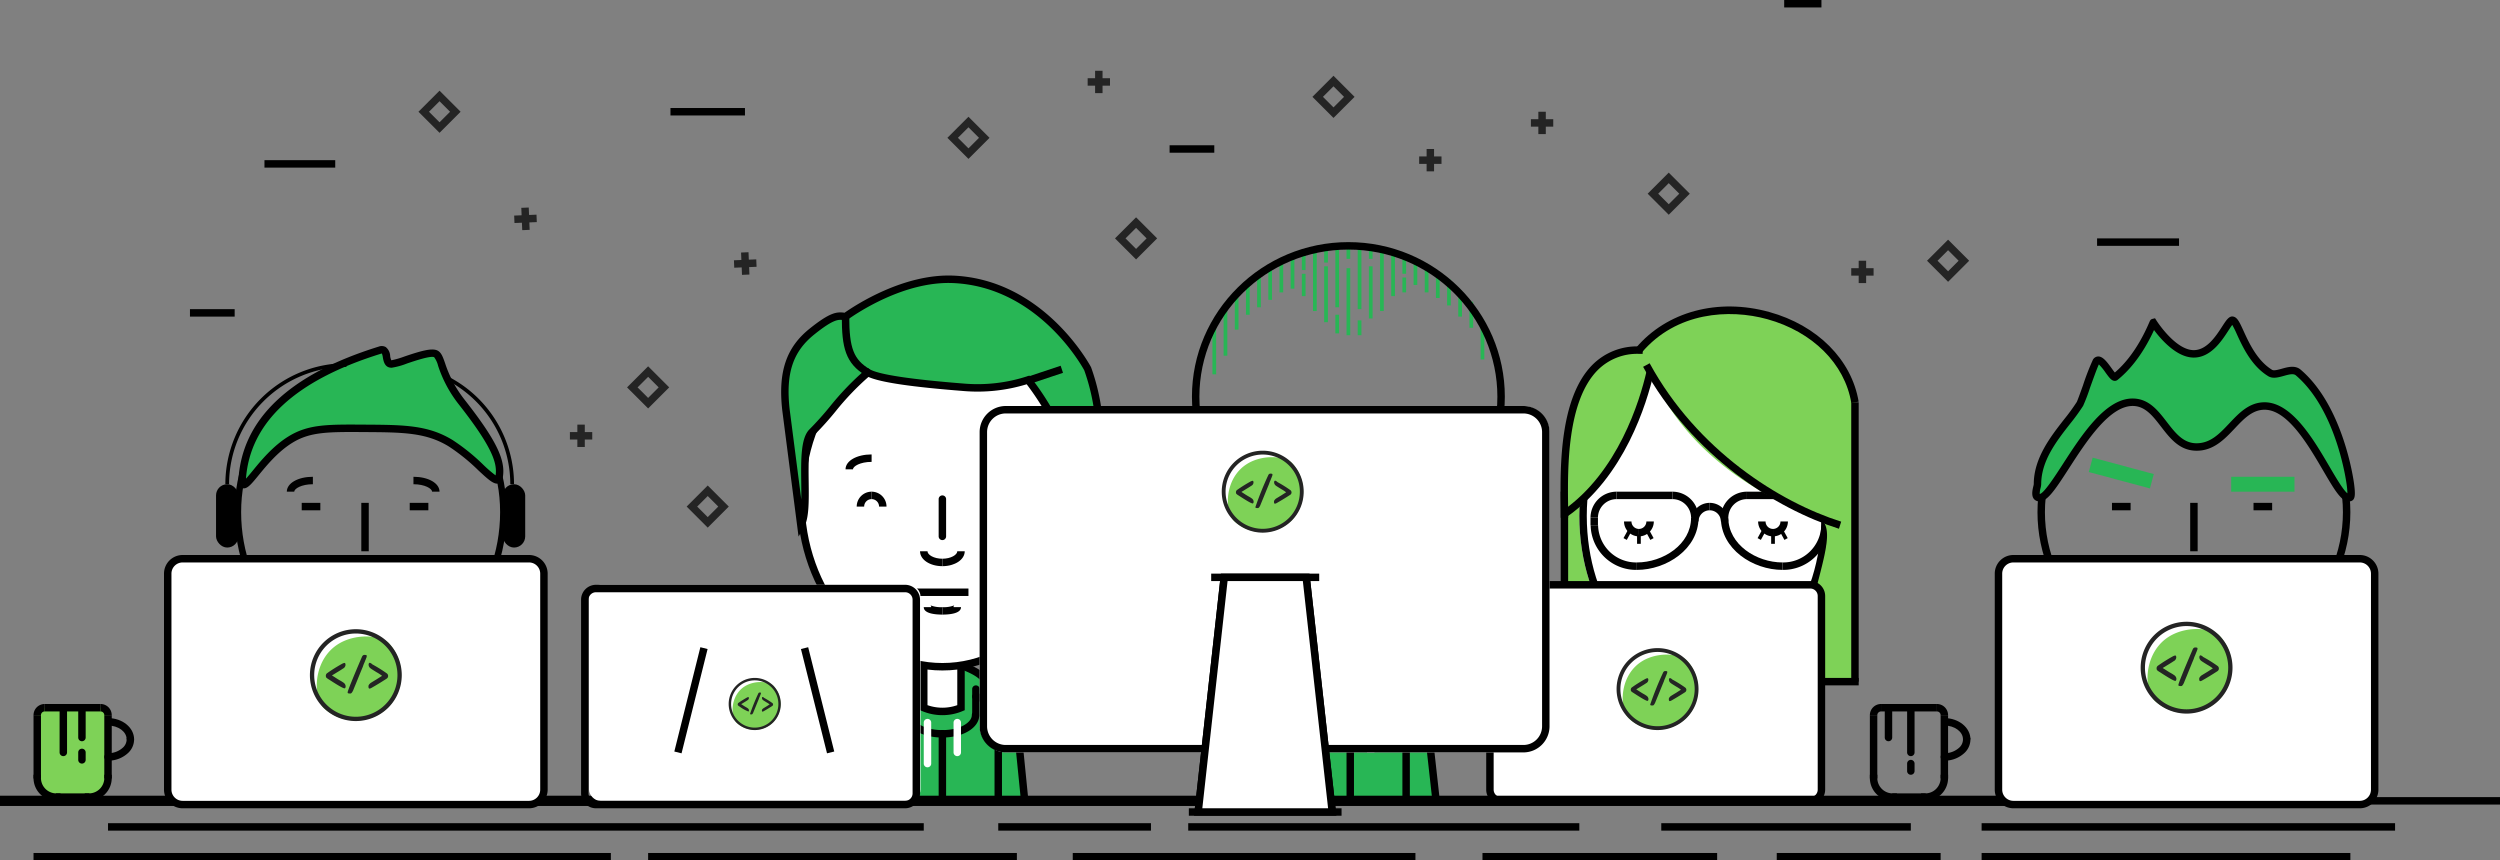 <svg xmlns="http://www.w3.org/2000/svg" viewBox="0 0 671.172 231"><rect x="0" y="0" width="671.172" height="231" fill="#808080" stroke="none"/><defs><style>.cls-1{fill:#7ed257;}.cls-2,.cls-4{fill:#fff;}.cls-3{fill:none;}.cls-3,.cls-4,.cls-7{stroke:#000;stroke-miterlimit:10;}.cls-4{stroke-linecap:round;}.cls-4,.cls-7{stroke-width:2px;}.cls-5,.cls-7{fill:#28b655;}.cls-6{fill:#242424;}</style></defs><title>team_2</title><g id="Layer_2" data-name="Layer 2"><g id="Layer_1-2" data-name="Layer 1"><rect class="cls-1" x="420" y="133" width="8" height="35"/><path d="M429,169H419V132h10Zm-8-2h6V134h-6Z"/><ellipse class="cls-2" cx="457.5" cy="138.5" rx="33.5" ry="44.5"/><path d="M457.5,96c17.369,0,31.5,19.065,31.5,42.5S474.869,181,457.5,181,426,161.935,426,138.5,440.131,96,457.5,96m0-2c-18.502,0-33.5,19.923-33.5,44.5S438.998,183,457.5,183,491,163.077,491,138.5,476.002,94,457.5,94Z"/><path d="M456,140h-2a5.006,5.006,0,0,1,5-5v2A3.003,3.003,0,0,0,456,140Z"/><path d="M439.444,153v-2C446.474,151,454,146.178,454,139h2C456,147.374,447.439,153,439.444,153Z"/><path d="M439.444,153a12.222,12.222,0,0,1-12.407-12h2a10.222,10.222,0,0,0,10.407,10Z"/><path d="M456,139h-2a5.006,5.006,0,0,0-5-5v-2A7.008,7.008,0,0,1,456,139Z"/><path d="M429,139h-2a7.008,7.008,0,0,1,7-7v2A5.006,5.006,0,0,0,429,139Z"/><rect x="434" y="132" width="15" height="2"/><rect x="427" y="139" width="2" height="2"/><path d="M464,140h-2a3.003,3.003,0,0,0-3-3v-2A5.006,5.006,0,0,1,464,140Z"/><path d="M478.556,153C470.561,153,462,147.374,462,139h2c0,7.178,7.526,12,14.556,12Z"/><path d="M478.556,153v-2a10.222,10.222,0,0,0,10.407-10h2A12.222,12.222,0,0,1,478.556,153Z"/><path d="M464,139h-2a7.008,7.008,0,0,1,7-7v2A5.006,5.006,0,0,0,464,139Z"/><path d="M491,139h-2a5.006,5.006,0,0,0-5-5v-2A7.008,7.008,0,0,1,491,139Z"/><rect x="469" y="132" width="15" height="2"/><rect x="489" y="139" width="2" height="2"/><path class="cls-1" d="M493,97c-8-11-20-14-31-14h-0A43.157,43.157,0,0,0,440,94a22.917,22.917,0,0,0-10,3c-8,4-13,39-10,41,4.044,2.696,23-26.631,23-39,0-1,6.021,25.383,45,40,8,3-6,25-3,44H498V108Z"/><path d="M493.699,141.953c-16.857-5.323-39.521-19.539-52.577-43.474l1.756-.958c12.771,23.414,34.938,37.32,51.423,42.526Z"/><path d="M420.569,138.822l-1.139-1.645c14.999-10.384,20.798-29.616,22.595-37.403l1.949.45C442.125,108.238,436.143,128.041,420.569,138.822Z"/><path d="M497.014,108.165c-1.75-10.502-10.396-19.115-22.562-22.478-10.202-2.819-24.415-1.949-33.689,8.961l-1.523-1.295c8.267-9.727,21.966-13.403,35.746-9.594,12.925,3.573,22.122,12.798,24.002,24.077Z"/><rect x="497" y="108" width="2" height="75"/><rect x="484" y="182" width="15" height="2"/><path d="M421,139h-2v-1c0-.758-.01-1.62-.021-2.57-.109-9.971-.314-28.53,8.525-37.468A16.898,16.898,0,0,1,440,93h1v2h-1a14.968,14.968,0,0,0-11.073,4.368c-8.253,8.345-8.054,26.36-7.947,36.04.011.957.021,1.827.021,2.592Z"/><path class="cls-3" d="M441.5,142.5"/><path class="cls-3" d="M444.5,145.5"/><path d="M440,144a4.004,4.004,0,0,1-4-4h2a2.003,2.003,0,0,0,2,2Z"/><path d="M440,144v-2a2.003,2.003,0,0,0,2-2h2A4.004,4.004,0,0,1,440,144Z"/><rect x="439.5" y="143.5" width="1" height="2.5"/><rect x="435.639" y="143.104" width="2.516" height="1" transform="translate(101.031 457.76) rotate(-61.282)"/><rect x="442.397" y="142.346" width="1" height="2.516" transform="translate(-14.589 230.127) rotate(-28.674)"/><path d="M476,144a4.004,4.004,0,0,1-4-4h2a2.003,2.003,0,0,0,2,2Z"/><path d="M476,144v-2a2.003,2.003,0,0,0,2-2h2A4.004,4.004,0,0,1,476,144Z"/><rect x="475.5" y="143.5" width="1" height="2.5"/><rect x="471.639" y="143.104" width="2.516" height="1" transform="translate(119.733 489.332) rotate(-61.282)"/><rect x="478.397" y="142.346" width="1" height="2.516" transform="translate(-10.174 247.401) rotate(-28.674)"/><rect class="cls-2" x="400" y="157" width="89" height="58" rx="3" ry="3"/><path d="M486,216H403a4.004,4.004,0,0,1-4-4V160a4.004,4.004,0,0,1,4-4h83a4.004,4.004,0,0,1,4,4v52A4.004,4.004,0,0,1,486,216Zm-83-58a2.003,2.003,0,0,0-2,2v52a2.003,2.003,0,0,0,2,2h83a2.003,2.003,0,0,0,2-2V160a2.003,2.003,0,0,0-2-2Z"/><path d="M509.25,215h-1a6.136,6.136,0,0,1-6.25-6v-1h2v1a4.135,4.135,0,0,0,4.25,4h1Z"/><rect x="502" y="192" width="2" height="17"/><path d="M504,192h-2a3.003,3.003,0,0,1,3-3v2A1.001,1.001,0,0,0,504,192Z"/><path d="M516.75,215h-1v-2h1a4.135,4.135,0,0,0,4.25-4v-1h2v1A6.136,6.136,0,0,1,516.75,215Z"/><rect x="521" y="192" width="2" height="17"/><path d="M523,192h-2a1.001,1.001,0,0,0-1-1v-2A3.003,3.003,0,0,1,523,192Z"/><rect x="505" y="189" width="15" height="2"/><rect x="508" y="213" width="9" height="2"/><path d="M529,198.479h-2c0-2.038-2.243-3.696-5-3.696v-2C525.859,192.783,529,195.339,529,198.479Z"/><path d="M522.016,204.218a1,1,0,0,1-.012-2,5.849,5.849,0,0,0,4.082-1.587A3.004,3.004,0,0,0,527,198.499a1.001,1.001,0,0,1,.98-1.02H528a1.0 1,0,0,1,1,.98,4.991,4.991,0,0,1-1.478,3.562,7.774,7.774,0,0,1-5.495,2.195Z"/><path d="M513,203a.999.999,0,0,1-1-1V191a1,1,0,0,1,2,0v11A.999.999,0,0,1,513,203Z"/><path d="M513,208a.999.999,0,0,1-1-1v-2a1,1,0,0,1,2,0v2A.999.999,0,0,1,513,208Z"/><path d="M507,199a.999.999,0,0,1-1-1v-7a1,1,0,0,1,2,0v7A.999.999,0,0,1,507,199Z"/><path class="cls-4" d="M184.802,64.375"/><path class="cls-5" d="M231,215l2-21,7-6a8.76,8.76,0,0,1,7-9h12a19.652,19.652,0,0,1,8,9c1.157,2.893,5.779,4.012,6,6,1,9,2.633,18.377,2,21Z"/><path class="cls-2" d="M258,190a13,13,0,0,1-10,0V176h10Z"/><path d="M253,192a13.923,13.923,0,0,1-5.385-1.077L247,190.667V175h12v15.667l-.615.256A13.925,13.925,0,0,1,253,192Zm5-2h0Zm-9-.686a12.061,12.061,0,0,0,8,0V177h-8Z"/><ellipse class="cls-2" cx="253" cy="134" rx="38" ry="45"/><path d="M253,180c-21.505,0-39-20.636-39-46s17.495-46,39-46,39,20.636,39,46S274.505,180,253,180Zm0-90c-20.402,0-37,19.738-37,44s16.598,44,37,44,37-19.738,37-44S273.402,90,253,90Z"/><path class="cls-5" d="M215,141l-4-31c-1-9,.425-15.733,7-21,6.018-4.821,7.225-4.203,9-4,3.447-2.467,16.018-10.596,29-10,23.251,1.068,35.301,22.696,36,24a56.065,56.065,0,0,1,3,24,55.491,55.491,0,0,1-4,16,73.731,73.731,0,0,0-15-37,44.269,44.269,0,0,1-17,2c-8.94-.701-22.553-1.971-26-4-8,7-9,10-15,16C214.25,119.75,217.665,136.416,215,141Z"/><path d="M214.385,144.048l-4.376-33.92c-1.146-10.309,1.058-16.855,7.367-21.908,5.49-4.397,7.274-4.544,9.365-4.261,3.19-2.232,16.053-10.561,29.306-9.958,24.017,1.104,36.323,23.571,36.835,24.527l.062.139a56.422,56.422,0,0,1-1.019,40.717L290.439,142.96l-.433-3.849a72.734,72.734,0,0,0-14.375-35.948,44.954,44.954,0,0,1-16.71,1.834c-14.205-1.113-22.463-2.328-25.769-3.8a72.353,72.353,0,0,0-8.751,9.156A84.775,84.775,0,0,1,218.707,116.707c-1.732,1.732-1.662,7.594-1.599,12.766.061,4.982.117,9.689-1.243,12.03Zm61.977-43.214.429.554a74.691,74.691,0,0,1,14.656,33.566,54.401,54.401,0,0,0-.364-35.547c-.863-1.584-12.627-22.374-35.129-23.408-13.114-.597-25.934,8.07-28.372,9.814l-.313.224-.794-.096c-1.345-.184-2.616-.354-7.85,3.839-5.782,4.632-7.704,10.458-6.631,20.109l3.124,24.209c.028-1.471.009-3.045-.009-4.602-.074-6.107-.144-11.876,2.185-14.204a83.297,83.297,0,0,0,5.57-6.217,75.278,75.278,0,0,1,9.478-9.828l.543-.476.623.366c2.421,1.424,11.024,2.725,25.571,3.865a43.041,43.041,0,0,0,16.616-1.955Z"/><rect x="275.757" y="99.5" width="9.487" height="2" transform="matrix(0.949, -0.316, 0.316, 0.949, -17.388, 93.905)"/><path d="M232.485,100.857C226.937,97.528,226,93.275,226,85h2c0,8.505,1.186,11.545,5.515,14.143Z"/><path d="M253,145a1.0 1,0,0,1-1-1V134a1,1,0,0,1,2,0v10A1.0 1,0,0,1,253,145Z"/><path d="M232,136h-2a4.004,4.004,0,0,1,4-4v2A2.002,2.002,0,0,0,232,136Z"/><path d="M238,136h-2a2.002,2.002,0,0,0-2-2v-2A4.004,4.004,0,0,1,238,136Z"/><path d="M253,152c-3.364,0-6-1.757-6-4h2c0,.944,1.71,2,4,2Z"/><path d="M253,152v-2c2.29,0,4-1.056,4-2h2C259,150.243,256.364,152,253,152Z"/><rect x="246" y="158" width="14" height="2"/><path d="M253,165c-1.867,0-5-.26-5-2h2a.652.652,0,0,0-.195-.483A7.67,7.67,0,0,0,253,163Z"/><path d="M253,165v-2a7.67,7.67,0,0,0,3.195-.483A.652.652,0,0,0,256,163h2C258,164.74,254.867,165,253,165Z"/><path d="M229,126h-2c0-2.28,3.009-4,7-4v2C230.948,124,229,125.185,229,126Z"/><path d="M240,189a1.0 1,0,0,1-1-1c0-5.781,2.681-7.949,7.628-9.929a1,1,0,0,1,.743,1.857C242.429,181.905,241,183.716,241,188A1.0 1,0,0,1,240,189Z"/><path d="M252.9,198c-5.495,0-9.8-2.636-9.8-6a1,1,0,0,1,2,0c0,1.932,3.134,4,7.8,4a1,1,0,0,1,0,2Z"/><path d="M232.999,195a1,1,0,0,1-.831-1.555c2.291-3.436,4.604-5.42,11.557-7.407a1,1,0,0,1,.55,1.924c-6.95,1.985-8.647,3.899-10.443,6.593A.999.999,0,0,1,232.999,195Z"/><path d="M244,193a1.0 1,0,0,1-1-1v-7a1,1,0,0,1,2,0v7A1.0 1,0,0,1,244,193Z"/><path d="M231.001,215c-.033,0-.066-.002-.101-.005a1,1,0,0,1-.896-1.095l2-20a1,1,0,0,1,1.99.199l-2,20A1,1,0,0,1,231.001,215Z"/><path d="M238,215a1.0 1,0,0,1-1-1V195a1,1,0,0,1,2,0v19A1.0 1,0,0,1,238,215Z"/><path d="M266,189a1.0 1,0,0,1-1-1c0-4.284-1.429-6.095-6.372-8.071a1,1,0,0,1,.743-1.857C264.319,180.051,267,182.219,267,188A1.0 1,0,0,1,266,189Z"/><path d="M253.1,198a1,1,0,0,1,0-2c4.666,0,7.8-2.068,7.8-4a1,1,0,0,1,2,0C262.9,195.364,258.595,198,253.1,198Z"/><path d="M273.001,195a.999.999,0,0,1-.833-.445c-1.795-2.693-3.493-4.607-10.443-6.593a1,1,0,0,1,.55-1.924c6.953,1.987,9.267,3.972,11.557,7.407A1,1,0,0,1,273.001,195Z"/><path d="M262,193a1.0 1,0,0,1-1-1v-7a1,1,0,0,1,2,0v7A1.0 1,0,0,1,262,193Z"/><path d="M274.999,215a1,1,0,0,1-.994-.9l-2-20a1,1,0,1,1,1.99-.199l2,20a1,1,0,0,1-.896,1.095C275.066,214.998,275.032,215,274.999,215Z"/><path d="M268,215a1.0 1,0,0,1-1-1V195a1,1,0,0,1,2,0v19A1.0 1,0,0,1,268,215Z"/><path d="M253,215a1.0 1,0,0,1-1-1V197a1,1,0,0,1,2,0v17A1.0 1,0,0,1,253,215Z"/><path class="cls-2" d="M249,206a1.0 1,0,0,1-1-1V194a1,1,0,0,1,2,0v11A1.0 1,0,0,1,249,206Z"/><path class="cls-2" d="M257,203a1.0 1,0,0,1-1-1v-8a1,1,0,0,1,2,0v8A1.0 1,0,0,1,257,203Z"/><line x1="362" y1="90" x2="362" y2="72"/><rect class="cls-5" x="361.5" y="72" width="1" height="18"/><line x1="362" y1="69.5" x2="362" y2="65.5"/><rect class="cls-5" x="361.5" y="65.5" width="1" height="4"/><line x1="365" y1="86" x2="365" y2="90"/><rect class="cls-5" x="364.5" y="86" width="1" height="4"/><line x1="365" y1="83" x2="365" y2="66"/><rect class="cls-5" x="364.5" y="66" width="1" height="17"/><line x1="359" y1="89.5" x2="359" y2="84.5"/><rect class="cls-5" x="358.5" y="84.5" width="1" height="5"/><line x1="359" y1="82.5" x2="359" y2="66.5"/><rect class="cls-5" x="358.5" y="66.5" width="1" height="16"/><line x1="368" y1="66.5" x2="368" y2="69.5"/><rect class="cls-5" x="367.5" y="66.5" width="1" height="3"/><line x1="368" y1="71.5" x2="368" y2="85.5"/><rect class="cls-5" x="367.5" y="71.5" width="1" height="14"/><line x1="371" y1="83.5" x2="371" y2="67.5"/><rect class="cls-5" x="370.5" y="67.5" width="1" height="16"/><line x1="374" y1="68.5" x2="374" y2="79.5"/><rect class="cls-5" x="373.5" y="68.5" width="1" height="11"/><line x1="377" y1="73.5" x2="377" y2="69.5"/><rect class="cls-5" x="376.5" y="69.5" width="1" height="4"/><line x1="377" y1="74.5" x2="377" y2="78.5"/><rect class="cls-5" x="376.5" y="74.5" width="1" height="4"/><line x1="380" y1="76.5" x2="380" y2="70.5"/><rect class="cls-5" x="379.5" y="70.5" width="1" height="6"/><line x1="383" y1="78.5" x2="383" y2="71.5"/><rect class="cls-5" x="382.5" y="71.5" width="1" height="7"/><line x1="386" y1="80" x2="386" y2="73"/><rect class="cls-5" x="385.5" y="73" width="1" height="7"/><line x1="389" y1="82" x2="389" y2="75"/><rect class="cls-5" x="388.5" y="75" width="1" height="7"/><line x1="392" y1="85" x2="392" y2="78"/><rect class="cls-5" x="391.5" y="78" width="1" height="7"/><line x1="395" y1="88" x2="395" y2="81"/><rect class="cls-5" x="394.5" y="81" width="1" height="7"/><line x1="398" y1="96.5" x2="398" y2="86"/><rect class="cls-5" x="397.5" y="86" width="1" height="10.5"/><line x1="356" y1="70.5" x2="356" y2="66.5"/><rect class="cls-5" x="355.5" y="66.5" width="1" height="4"/><line x1="356" y1="71.5" x2="356" y2="86.5"/><rect class="cls-5" x="355.5" y="71.5" width="1" height="15"/><line x1="353" y1="83.5" x2="353" y2="67.5"/><rect class="cls-5" x="352.5" y="67.5" width="1" height="16"/><line x1="350" y1="67.5" x2="350" y2="72.5"/><rect class="cls-5" x="349.5" y="67.5" width="1" height="5"/><line x1="350" y1="73.5" x2="350" y2="79.5"/><rect class="cls-5" x="349.5" y="73.5" width="1" height="6"/><line x1="347" y1="77.5" x2="347" y2="69.5"/><rect class="cls-5" x="346.5" y="69.5" width="1" height="8"/><line x1="344" y1="78.5" x2="344" y2="70.5"/><rect class="cls-5" x="343.5" y="70.5" width="1" height="8"/><line x1="341" y1="80.5" x2="341" y2="72.5"/><rect class="cls-5" x="340.5" y="72.5" width="1" height="8"/><line x1="338" y1="82.5" x2="338" y2="74.5"/><rect class="cls-5" x="337.5" y="74.5" width="1" height="8"/><line x1="335" y1="84.5" x2="335" y2="76.5"/><rect class="cls-5" x="334.5" y="76.5" width="1" height="8"/><line x1="332" y1="88.5" x2="332" y2="78.5"/><rect class="cls-5" x="331.5" y="78.5" width="1" height="10"/><line x1="329" y1="95.5" x2="329" y2="82.5"/><rect class="cls-5" x="328.5" y="82.5" width="1" height="13"/><line x1="326" y1="100.5" x2="326" y2="87.5"/><rect class="cls-5" x="325.5" y="87.5" width="1" height="13"/><path d="M362,148c-23.159,0-42-18.617-42-41.5C320,83.617,338.841,65,362,65c23.159,0,42,18.617,42,41.5C404,129.383,385.159,148,362,148Zm0-81c-22.056,0-40,17.72-40,39.5S339.944,146,362,146c22.056,0,40-17.72,40-39.5S384.056,67,362,67Z"/><polygon class="cls-5" points="356 196 383 196 386 215 356 215 356 196"/><rect x="383.5" y="196.445" width="2" height="18.111" transform="translate(-20.342 43.718) rotate(-6.34)"/><rect x="376.5" y="196.5" width="2" height="18"/><rect x="361.5" y="196.5" width="2" height="18"/><rect class="cls-2" x="367" y="196" width="2" height="6"/><rect y="213.623" width="544" height="2.754"/><rect class="cls-2" x="263" y="109" width="153" height="93" rx="7" ry="7"/><path d="M409,111a5.006,5.006,0,0,1,5,5v79a5.006,5.006,0,0,1-5,5H270a5.006,5.006,0,0,1-5-5V116a5.006,5.006,0,0,1,5-5H409m0-2H270a7.021,7.021,0,0,0-7,7v79a7.021,7.021,0,0,0,7,7H409a7.021,7.021,0,0,0,7-7V116a7.021,7.021,0,0,0-7-7Z"/><rect x="353.167" y="154.806" width="2" height="63.388" transform="translate(-18.429 40.252) rotate(-6.34)"/><rect x="293.473" y="185.5" width="63.388" height="2" transform="translate(103.915 489.094) rotate(-83.663)"/><rect x="325.166" y="154" width="29" height="2"/><rect x="319.166" y="217" width="41" height="2"/><polygon class="cls-2" points="328.667 155 350.667 155 357.667 218 321.667 218 328.667 155"/><path d="M358.784,219H320.549l7.222-65h23.79Zm-36-2h33.766l-6.778-61h-20.21Z"/><path class="cls-1" d="M26,214H13c0-.44-3-2.56-3-3V190H29v21C29,211.333,26,213.667,26,214Z"/><path d="M16.25,215h-1A6.136,6.136,0,0,1,9,209v-1h2v1a4.135,4.135,0,0,0,4.25,4h1Z"/><rect x="9" y="192" width="2" height="17"/><path d="M11,192H9a3.003,3.003,0,0,1,3-3v2A1.001,1.001,0,0,0,11,192Z"/><path d="M23.75,215h-1v-2h1A4.135,4.135,0,0,0,28,209v-1h2v1A6.136,6.136,0,0,1,23.75,215Z"/><rect x="28" y="192" width="2" height="17"/><path d="M30,192H28a1.001,1.001,0,0,0-1-1v-2A3.003,3.003,0,0,1,30,192Z"/><rect x="12" y="189" width="15" height="2"/><rect x="15" y="213" width="9" height="2"/><path d="M36,198.479H34c0-2.038-2.243-3.696-5-3.696v-2C32.86,192.783,36,195.339,36,198.479Z"/><path d="M29.015,204.218a1,1,0,0,1-.012-2,5.847,5.847,0,0,0,4.082-1.587A3.001,3.001,0,0,0,34,198.499a1,1,0,0,1,2-.039,4.991,4.991,0,0,1-1.478,3.562,7.771,7.771,0,0,1-5.494,2.195Z"/><path d="M17,203a1.0 1,0,0,1-1-1V191a1,1,0,0,1,2,0v11A1.0 1,0,0,1,17,203Z"/><path d="M22,205a1.0 1,0,0,1-1-1v-2a1,1,0,0,1,2,0v2A1.0 1,0,0,1,22,205Z"/><path d="M22,199a1.0 1,0,0,1-1-1v-7a1,1,0,0,1,2,0v7A1.0 1,0,0,1,22,199Z"/><path class="cls-1" d="M346.734,139.734a11.31,11.31,0,0,1-15.434.138c-2.303-2.337-2.612-9.591,1.684-13.887S344.775,122.237,346.872,124.3A11.31,11.31,0,0,1,346.734,139.734Z"/><path class="cls-6" d="M339,122.031A9.969,9.969,0,1,1,329.031,132,9.976,9.976,0,0,1,339,122.031M339,121a11,11,0,1,0,11,11A10.988,10.988,0,0,0,339,121Z"/><path class="cls-2" d="M336.044,134.544a26.74,26.74,0,0,1-3.163-1.925c-.172-.103-.344-.241-.516-.344v-.206a.412.412,0,0,1,.138-.138c1.031-.722,2.2-1.444,3.472-2.166a1.588,1.588,0,0,1-.241.241c-.069.034-.378.241-.894.584-.584.378-1.031.653-1.306.825-.55.344-.688.412-.688.722s0,.309,1.031.928c.55.344.928.584,1.238.756a5.979,5.979,0,0,1,.619.378A1.548,1.548,0,0,1,336.044,134.544Z"/><path class="cls-6" d="M336.25,129.078a1.988,1.988,0,0,0-.481.172,37.8,37.8,0,0,0-3.575,2.234.778.778,0,0,0-.378.584v.103a.817.817,0,0,0,.103.412,3.489,3.489,0,0,0,.619.447c2.166,1.409,3.403,2.131,3.747,2.131.172,0,.275-.172.275-.55a1.172,1.172,0,0,0-.584-.859,6.847,6.847,0,0,0-.653-.412c-.309-.172-.722-.412-1.238-.756s-.791-.481-.791-.516a5.089,5.089,0,0,1,.447-.275q.412-.258,1.341-.825c.619-.378.894-.584.928-.584a1.061,1.061,0,0,0,.516-.791c0-.344-.069-.516-.275-.516Z"/><path class="cls-2" d="M337.625,135.884c.206-.619.963-2.544,3.3-8.009.034-.069.069-.103.103-.172h0q-.155.361-.206.516a.26.26,0,0,0-.034.138l-.206.516q-.206.516-.309.722a1.445,1.445,0,0,1-.069.172v-.034c-.034.034-.103.241-1.1,2.716-.894,2.2-1.134,2.819-1.203,2.956A3.435,3.435,0,0,1,337.625,135.884Z"/><path class="cls-6" d="M341.062,127.153q-.412,0-.619.516a86.367,86.367,0,0,0-3.403,8.456v.069c0,.138.172.206.481.206h.206c.206,0,.412-.275.653-.791.069-.206.481-1.169,1.203-2.956s1.1-2.681,1.1-2.681a1.108,1.108,0,0,0,.069-.206,5.503,5.503,0,0,1,.275-.688l.206-.516a.581.581,0,0,1,.069-.172,4.212,4.212,0,0,0,.172-.447,1.119,1.119,0,0,0,.138-.481v-.103c0-.138-.172-.206-.55-.206Z"/><path class="cls-2" d="M342.609,134.475a.927.927,0,0,1,.275-.241c.034-.034.241-.172,1.341-.825,1.547-.928,1.547-.928,1.547-1.238s0-.309-1.547-1.272c-1.134-.722-1.341-.859-1.375-.894l-.206-.206.034.034a37.838,37.838,0,0,1,3.403,2.131.245.245,0,0,1,.103.206c0,.069,0,.138-.138.206C344.878,133.134,343.744,133.856,342.609,134.475Z"/><path class="cls-6" d="M342.369,129.044c-.206,0-.309.172-.309.481a1.11,1.11,0,0,0,.481.859q.103.103,1.444.928a10.208,10.208,0,0,1,1.306.859s-.447.275-1.306.825c-.859.516-1.341.825-1.409.859-.344.275-.55.55-.55.791V134.75c0,.309.103.481.275.481a1.231,1.231,0,0,0,.378-.138c1.169-.653,2.406-1.409,3.678-2.234a.763.763,0,0,0,.069-1.272,32.625,32.625,0,0,0-3.472-2.166A1.412,1.412,0,0,0,342.369,129.044Z"/><path class="cls-1" d="M452.734,192.734a11.31,11.31,0,0,1-15.434.138c-2.303-2.337-2.612-9.591,1.684-13.887S450.775,175.238,452.872,177.3A11.31,11.31,0,0,1,452.734,192.734Z"/><path class="cls-6" d="M445,175.031A9.969,9.969,0,1,1,435.031,185,9.976,9.976,0,0,1,445,175.031M445,174a11,11,0,1,0,11,11A10.988,10.988,0,0,0,445,174Z"/><path class="cls-2" d="M442.044,187.544a26.74,26.74,0,0,1-3.163-1.925c-.172-.103-.344-.241-.516-.344v-.206a.412.412,0,0,1,.138-.138c1.031-.722,2.2-1.444,3.472-2.166a1.588,1.588,0,0,1-.241.241c-.069.034-.378.241-.894.584-.584.378-1.031.653-1.306.825-.55.344-.688.412-.688.722s0,.309,1.031.928c.55.344.928.584,1.238.756a5.979,5.979,0,0,1,.619.378A1.548,1.548,0,0,1,442.044,187.544Z"/><path class="cls-6" d="M442.25,182.078a1.988,1.988,0,0,0-.481.172,37.8,37.8,0,0,0-3.575,2.234.778.778,0,0,0-.378.584v.103a.817.817,0,0,0,.103.412,3.489,3.489,0,0,0,.619.447c2.166,1.409,3.403,2.131,3.747,2.131.172,0,.275-.172.275-.55a1.172,1.172,0,0,0-.584-.859,6.847,6.847,0,0,0-.653-.412c-.309-.172-.722-.412-1.238-.756s-.791-.481-.791-.516a5.089,5.089,0,0,1,.447-.275q.412-.258,1.341-.825c.619-.378.894-.584.928-.584a1.061,1.061,0,0,0,.516-.791c0-.344-.069-.516-.275-.516Z"/><path class="cls-2" d="M443.625,188.884c.206-.619.963-2.544,3.3-8.009.034-.069.069-.103.103-.172h0q-.155.361-.206.516a.26.26,0,0,0-.034.138l-.206.516q-.206.516-.309.722a1.445,1.445,0,0,1-.069.172v-.034c-.034.034-.103.241-1.1,2.716-.894,2.2-1.134,2.819-1.203,2.956A3.435,3.435,0,0,1,443.625,188.884Z"/><path class="cls-6" d="M447.062,180.153q-.412,0-.619.516a86.367,86.367,0,0,0-3.403,8.456v.069c0,.138.172.206.481.206h.206c.206,0,.412-.275.653-.791.069-.206.481-1.169,1.203-2.956s1.1-2.681,1.1-2.681a1.108,1.108,0,0,0,.069-.206,5.503,5.503,0,0,1,.275-.688l.206-.516a.581.581,0,0,1,.069-.172,4.212,4.212,0,0,0,.172-.447,1.119,1.119,0,0,0,.138-.481v-.103c0-.138-.172-.206-.55-.206Z"/><path class="cls-2" d="M448.609,187.475a.927.927,0,0,1,.275-.241c.034-.034.241-.172,1.341-.825,1.547-.928,1.547-.928,1.547-1.238s0-.309-1.547-1.272c-1.134-.722-1.341-.859-1.375-.894l-.206-.206.034.034a37.838,37.838,0,0,1,3.403,2.131.245.245,0,0,1,.103.206c0,.069,0,.138-.138.206C450.878,186.134,449.744,186.856,448.609,187.475Z"/><path class="cls-6" d="M448.369,182.044c-.206,0-.309.172-.309.481a1.11,1.11,0,0,0,.481.859q.103.103,1.444.928a10.208,10.208,0,0,1,1.306.859s-.447.275-1.306.825c-.859.516-1.341.825-1.409.859-.344.275-.55.55-.55.791V187.75c0,.309.103.481.275.481a1.231,1.231,0,0,0,.378-.138c1.169-.653,2.406-1.409,3.678-2.234a.763.763,0,0,0,.069-1.272,32.625,32.625,0,0,0-3.472-2.166A1.412,1.412,0,0,0,448.369,182.044Z"/><line class="cls-2" x1="319" y1="222" x2="424" y2="222"/><rect x="319" y="221" width="105" height="2"/><line class="cls-2" x1="446" y1="222" x2="513" y2="222"/><rect x="446" y="221" width="67" height="2"/><line class="cls-2" x1="532" y1="222" x2="643" y2="222"/><rect x="532" y="221" width="111" height="2"/><rect x="553.328" y="214" width="117.844" height="2"/><rect x="268" y="221" width="41" height="2"/><rect x="29" y="221" width="219" height="2"/><rect x="9" y="229" width="155" height="2"/><rect x="174" y="229" width="99" height="2"/><rect x="288" y="229" width="92" height="2"/><rect x="398" y="229" width="63" height="2"/><rect x="477" y="229" width="44" height="2"/><rect x="532" y="229" width="99" height="2"/><rect class="cls-6" x="383" y="40" width="2" height="6"/><rect class="cls-6" x="381" y="42" width="6" height="2"/><rect class="cls-6" x="413" y="30" width="2" height="6"/><rect class="cls-6" x="411" y="32" width="6" height="2"/><path class="cls-6" d="M358,31.657,352.343,26,358,20.343,363.657,26ZM355.171,26,358,28.829,360.829,26,358,23.171Z"/><path class="cls-6" d="M448,57.657,442.344,52,448,46.343,453.656,52ZM445.172,52,448,54.829,450.828,52,448,49.171Z"/><rect class="cls-6" x="199.077" y="67.751" width="2" height="6" transform="translate(-2.745 8.304) rotate(-2.361)"/><rect class="cls-6" x="197.077" y="69.751" width="6" height="2" transform="translate(-2.745 8.304) rotate(-2.361)"/><rect class="cls-6" x="140.077" y="55.751" width="2" height="6" transform="translate(-2.301 5.863) rotate(-2.361)"/><rect class="cls-6" x="138.077" y="57.751" width="6" height="2" transform="translate(-2.301 5.863) rotate(-2.361)"/><path class="cls-6" d="M174,109.657,168.343,104,174,98.343,179.657,104ZM171.171,104,174,106.829,176.829,104,174,101.171Z"/><path class="cls-6" d="M305,69.657,299.343,64,305,58.343,310.657,64ZM302.171,64,305,66.829,307.829,64,305,61.171Z"/><rect class="cls-6" x="499" y="70" width="2" height="6"/><rect class="cls-6" x="497" y="72" width="6" height="2"/><path class="cls-6" d="M523,75.657,517.344,70,523,64.343,528.656,70ZM520.172,70,523,72.829,525.828,70,523,67.171Z"/><rect class="cls-6" x="294" y="19" width="2" height="6"/><rect class="cls-6" x="292" y="21" width="6" height="2"/><path class="cls-6" d="M260,42.657,254.343,37,260,31.343,265.657,37ZM257.171,37,260,39.829,262.829,37,260,34.171Z"/><path class="cls-6" d="M118,35.657,112.343,30,118,24.343,123.657,30ZM115.171,30,118,32.829,120.829,30,118,27.171Z"/><rect class="cls-6" x="155" y="114" width="2" height="6"/><rect class="cls-6" x="153" y="116" width="6" height="2"/><path class="cls-6" d="M190,141.657,184.344,136,190,130.343,195.656,136ZM187.172,136,190,138.829,192.828,136,190,133.171Z"/><rect class="cls-2" x="158.125" y="157" width="89" height="58" rx="3.035" ry="3.035"/><line class="cls-2" x1="216" y1="174" x2="223" y2="202"/><rect x="218.5" y="173.569" width="2" height="28.862" transform="translate(-39.043 58.85) rotate(-14.036)"/><line class="cls-2" x1="189" y1="174" x2="182" y2="202"/><rect x="171.069" y="187" width="28.862" height="2" transform="translate(-41.829 322.446) rotate(-75.984)"/><line x1="589" y1="100.5" x2="589" y2="96.5"/><line x1="595" y1="97.5" x2="595" y2="100.5"/><line x1="616" y1="113" x2="616" y2="106"/><line x1="571" y1="109.5" x2="571" y2="101.5"/><path d="M589,179c-23.159,0-42-18.617-42-41.5,0-22.883,18.841-35.5,42-35.5,23.159,0,42,12.617,42,35.5C631,160.383,612.159,179,589,179Zm0-75c-22.056,0-40,11.72-40,33.5S566.944,177,589,177c22.056,0,40-17.72,40-39.5S611.056,104,589,104Z"/><path class="cls-1" d="M207.547,193.922a7.197,7.197,0,0,1-9.822.087c-1.466-1.488-1.663-6.103,1.072-8.838S206.3,182.787,207.634,184.1A7.197,7.197,0,0,1,207.547,193.922Z"/><path class="cls-6" d="M202.625,182.656A6.344,6.344,0,1,1,196.281,189a6.348,6.348,0,0,1,6.344-6.344m0-.656a7,7,0,1,0,7,7A6.992,6.992,0,0,0,202.625,182Z"/><path class="cls-2" d="M200.744,190.619a17.016,17.016,0,0,1-2.013-1.225c-.109-.066-.219-.153-.328-.219v-.131a.262.262,0,0,1,.087-.087c.656-.459,1.4-.919,2.209-1.378a1.011,1.011,0,0,1-.153.153c-.044.022-.241.153-.569.372-.372.241-.656.416-.831.525-.35.219-.438.263-.438.459s0,.197.656.591c.35.219.591.372.787.481a3.805,3.805,0,0,1,.394.241A.985.985,0,0,1,200.744,190.619Z"/><path class="cls-6" d="M200.875,187.141a1.265,1.265,0,0,0-.306.109,24.054,24.054,0,0,0-2.275,1.422.495.495,0,0,0-.241.372v.066a.52.52,0,0,0,.066.263,2.22,2.22,0,0,0,.394.284,10.294,10.294,0,0,0,2.384,1.356c.109,0,.175-.109.175-.35a.746.746,0,0,0-.372-.547,4.357,4.357,0,0,0-.416-.263c-.197-.109-.459-.263-.787-.481s-.503-.306-.503-.328a3.238,3.238,0,0,1,.284-.175q.263-.164.853-.525c.394-.241.569-.372.591-.372a.675.675,0,0,0,.328-.503c0-.219-.044-.328-.175-.328Z"/><path class="cls-2" d="M201.75,191.472c.131-.394.613-1.619,2.1-5.097.022-.044.044-.066.066-.109h0q-.098.23-.131.328a.165.165,0,0,0-.022.087l-.131.328q-.131.328-.197.459a.92.92,0,0,1-.044.109v-.022c-.022.022-.066.153-.7,1.728-.569,1.4-.722,1.794-.766,1.881A2.186,2.186,0,0,1,201.75,191.472Z"/><path class="cls-6" d="M203.938,185.916q-.263,0-.394.328a54.961,54.961,0,0,0-2.166,5.381v.044c0,.087.109.131.306.131h.131c.131,0,.263-.175.416-.503.044-.131.306-.744.766-1.881s.7-1.706.7-1.706a.705.705,0,0,0,.044-.131,3.502,3.502,0,0,1,.175-.438l.131-.328a.37.37,0,0,1,.044-.109,2.68,2.68,0,0,0,.109-.284.712.712,0,0,0,.087-.306v-.066c0-.087-.109-.131-.35-.131Z"/><path class="cls-2" d="M204.922,190.575a.59.59,0,0,1,.175-.153c.022-.022.153-.109.853-.525.984-.591.984-.591.984-.787s0-.197-.984-.809c-.722-.459-.853-.547-.875-.569l-.131-.131.022.022a24.078,24.078,0,0,1,2.166,1.356.156.156,0,0,1,.066.131c0,.044,0,.087-.087.131C206.366,189.722,205.644,190.181,204.922,190.575Z"/><path class="cls-6" d="M204.769,187.119c-.131,0-.197.109-.197.306a.707.707,0,0,0,.306.547q.066.066.919.591a6.496,6.496,0,0,1,.831.547s-.284.175-.831.525c-.547.328-.853.525-.897.547-.219.175-.35.35-.35.503V190.75c0,.197.066.306.175.306a.784.784,0,0,0,.241-.087c.744-.416,1.531-.897,2.341-1.422a.485.485,0,0,0,.044-.809,20.761,20.761,0,0,0-2.209-1.378A.898.898,0,0,0,204.769,187.119Z"/><path class="cls-5" d="M631,130c.388,3.001.146,3.486-.129,3.58C627.08,134.883,619.063,109.047,608,109c-7.637-.033-10.156,11.207-18.5,11-7.694-.191-9.22-11.541-16.5-12-11.607-.733-21.714,27.241-25.865,25.542C545.996,133.076,547,130.659,547,130c0-9.05,8-16,11.399-21.554.489-.798,3.556-10.06,4.333-11.347,1.268-2.099,4.333,4.76,5.15,4.108,6.853-5.466,10.104-14.594,10.215-14.622 0,0,5.317,8.452,10.903,8.415,6.114-.04,9.029-9.392,10.41-9.017,1.637.444,3.434,10.107,10.057,14.159,1.847,1.129,5.554-1.826,7.532-.142C626.852,108.387,630.326,124.79,631,130Z"/><path d="M630.557,134.636c-2.008,0-3.906-3.247-6.865-8.31-4.022-6.879-9.53-16.3-15.695-16.326h-.028c-3.269,0-5.573,2.442-8.015,5.028-2.694,2.854-5.755,6.113-10.478,5.972-4.406-.109-6.903-3.346-9.318-6.476-2.114-2.741-4.111-5.329-7.221-5.525-6.417-.399-12.806,9.494-17.474,16.722-3.922,6.071-6.287,9.732-8.707,8.748-1.632-.668-1.142-2.765-.878-3.891A4.384,4.384,0,0,0,546,129.988c0-6.966,4.516-12.75,8.144-17.396a54.11,54.11,0,0,0,3.402-4.667c.188-.339,1.005-2.616,1.661-4.445a65.898,65.898,0,0,1,2.67-6.897,1.674,1.674,0,0,1,1.383-.882c1.281-.057,2.426,1.484,3.604,3.114.267.369.626.867.9,1.195,2.6-2.207,6.15-6.252,9.211-13.375.248-.578.385-.896.882-1.019l.701-.174.386.612C578.994,86.132,584.012,94,588.963,94h.03c3.493-.023,5.945-3.807,7.567-6.312,1.207-1.864,1.939-2.993,3.111-2.67,1.032.28,1.608,1.541,2.653,3.83,1.452,3.179,3.646,7.983,7.664,10.441.481.294,1.61-.021,2.604-.299,1.596-.446,3.584-1.003,5.056.249,11.533,9.82,14.234,29.788,14.344,30.634h0c.374,2.898.349,4.259-.795,4.653A1.956,1.956,0,0,1,630.557,134.636ZM563.479,97.83c-.488,1.02-1.576,4.054-2.391,6.324a48.034,48.034,0,0,1-1.837,4.814,55.456,55.456,0,0,1-3.532,4.854C552.102,118.457,548,123.71,548,130a4.859,4.859,0,0,1-.175,1.032,6.198,6.198,0,0,0-.229,1.586c1.094-.1,4.147-4.827,6.187-7.983,5.212-8.069,11.736-18.111,19.279-17.633,4.014.253,6.385,3.327,8.679,6.3,2.227,2.887,4.33,5.613,7.783,5.699,3.873.075,6.334-2.548,8.975-5.346,2.625-2.78,5.339-5.655,9.467-5.655h.038c7.307.031,13.148,10.022,17.413,17.316,1.577,2.696,3.669,6.274,4.786,7.126a18.969,18.969,0,0,0-.195-2.314h0c-.104-.813-2.703-20.042-13.656-29.367-.661-.562-1.963-.198-3.221.154-1.455.407-2.962.827-4.185.079-4.54-2.776-6.887-7.916-8.44-11.316a26.011,26.011,0,0,0-1.212-2.451c-.299.381-.707,1.011-1.055,1.548-1.743,2.691-4.661,7.194-9.232,7.224h-.043c-4.572,0-8.787-4.857-10.676-7.393-3.312,7.229-7.115,11.254-9.783,13.382a1.191,1.191,0,0,1-.917.25c-.759-.104-1.297-.805-2.345-2.254A14.653,14.653,0,0,0,563.479,97.83ZM599.033,86.898Z"/><rect class="cls-5" x="567.5" y="118.5" width="4" height="16.999" transform="translate(299.194 644.101) rotate(-74.974)"/><rect x="567" y="135" width="5" height="2"/><rect class="cls-5" x="599" y="128" width="17" height="4"/><rect x="605" y="135" width="5" height="2"/><rect class="cls-2" x="536.53" y="150" width="101" height="66" rx="4" ry="4"/><path d="M633.53,217h-93a5.006,5.006,0,0,1-5-5V154a5.006,5.006,0,0,1,5-5h93a5.006,5.006,0,0,1,5,5v58A5.006,5.006,0,0,1,633.53,217Zm-93-66a3.003,3.003,0,0,0-3,3v58a3.003,3.003,0,0,0,3,3h93a3.003,3.003,0,0,0,3-3V154a3.003,3.003,0,0,0-3-3Z"/><path class="cls-1" d="M595.7,187.922a12.677,12.677,0,0,1-17.3.154c-2.582-2.62-2.928-10.75,1.888-15.566s13.216-4.2,15.566-1.888A12.677,12.677,0,0,1,595.7,187.922Z"/><path class="cls-6" d="M587.03,168.079a11.174,11.174,0,1,1-11.174,11.174A11.182,11.182,0,0,1,587.03,168.079m0-1.156a12.33,12.33,0,1,0,12.33,12.33A12.316,12.316,0,0,0,587.03,166.923Z"/><path class="cls-2" d="M583.717,182.104a29.972,29.972,0,0,1-3.545-2.158c-.193-.116-.385-.27-.578-.385v-.231a.461.461,0,0,1,.154-.154c1.156-.809,2.466-1.618,3.892-2.427a1.78,1.78,0,0,1-.27.27c-.077.039-.424.27-1.002.655-.655.424-1.156.732-1.464.925-.616.385-.771.462-.771.809s0,.347,1.156,1.04c.616.385,1.04.655,1.387.848a6.702,6.702,0,0,1,.694.424A1.735,1.735,0,0,1,583.717,182.104Z"/><path class="cls-6" d="M583.948,175.978a2.228,2.228,0,0,0-.539.193,42.369,42.369,0,0,0-4.007,2.504.872.872,0,0,0-.424.655v.116a.915.915,0,0,0,.116.462,3.911,3.911,0,0,0,.694.501c2.427,1.58,3.814,2.389,4.2,2.389.193,0,.308-.193.308-.616a1.313,1.313,0,0,0-.655-.963,7.675,7.675,0,0,0-.732-.462c-.347-.193-.809-.462-1.387-.848s-.886-.539-.886-.578a5.704,5.704,0,0,1,.501-.308q.462-.289,1.503-.925c.694-.424,1.002-.655,1.04-.655a1.189,1.189,0,0,0,.578-.886c0-.385-.077-.578-.308-.578Z"/><path class="cls-2" d="M585.489,183.607c.231-.694,1.079-2.851,3.699-8.978.039-.077.077-.116.116-.193h0q-.173.405-.231.578a.291.291,0,0,0-.039.154l-.231.578q-.231.578-.347.809a1.62,1.62,0,0,1-.077.193v-.039c-.039.039-.116.27-1.233,3.044-1.002,2.466-1.272,3.159-1.349,3.314A3.85,3.85,0,0,1,585.489,183.607Z"/><path class="cls-6" d="M589.342,173.82q-.462,0-.694.578-3.814,8.9-3.814,9.478v.077c0,.154.193.231.539.231h.231c.231,0,.462-.308.732-.886.077-.231.539-1.31,1.349-3.314s1.233-3.005,1.233-3.005a1.242,1.242,0,0,0,.077-.231,6.168,6.168,0,0,1,.308-.771l.231-.578a.651.651,0,0,1,.077-.193,4.721,4.721,0,0,0,.193-.501,1.254,1.254,0,0,0,.154-.539v-.116c0-.154-.193-.231-.616-.231Z"/><path class="cls-2" d="M591.076,182.027a1.039,1.039,0,0,1,.308-.27c.039-.039.27-.193,1.503-.925,1.734-1.04,1.734-1.04,1.734-1.387s0-.347-1.734-1.426c-1.272-.809-1.503-.963-1.541-1.002l-.231-.231.039.039a42.411,42.411,0,0,1,3.814,2.389.275.275,0,0,1,.116.231c0,.077,0,.154-.154.231C593.619,180.524,592.347,181.333,591.076,182.027Z"/><path class="cls-6" d="M590.806,175.939c-.231,0-.347.193-.347.539a1.245,1.245,0,0,0,.539.963q.116.116,1.618,1.04a11.442,11.442,0,0,1,1.464.963s-.501.308-1.464.925c-.963.578-1.503.925-1.58.963-.385.308-.616.616-.616.886v.116c0,.347.116.539.308.539a1.38,1.38,0,0,0,.424-.154c1.31-.732,2.697-1.58,4.123-2.504a.855.855,0,0,0,.077-1.426,36.568,36.568,0,0,0-3.892-2.427A1.582,1.582,0,0,0,590.806,175.939Z"/><rect x="588" y="135" width="2" height="13"/><line x1="99.5" y1="100.5" x2="99.5" y2="96.5"/><line x1="104.714" y1="97.5" x2="104.714" y2="100.5"/><line x1="122.964" y1="113" x2="122.964" y2="106"/><line x1="83.857" y1="109.5" x2="83.857" y2="101.5"/><path d="M99.5,179C79.374,179,63,160.383,63,137.5,63,114.617,79.374,102,99.5,102c20.126,0,36.5,12.617,36.5,35.5C136,160.383,119.626,179,99.5,179Zm0-75c-19.168,0-34.762,11.72-34.762,33.5S80.332,177,99.5,177c19.167,0,34.762-17.72,34.762-39.5S118.667,104,99.5,104Z"/><path class="cls-7" d="M76.879,97.099"/><rect x="81" y="135" width="5" height="2"/><rect x="110" y="135" width="5" height="2"/><rect class="cls-2" x="45.03" y="150" width="101" height="66" rx="4" ry="4"/><path d="M142.03,217h-93a5.006,5.006,0,0,1-5-5V154a5.006,5.006,0,0,1,5-5h93a5.006,5.006,0,0,1,5,5v58A5.006,5.006,0,0,1,142.03,217Zm-93-66a3.003,3.003,0,0,0-3,3v58a3.003,3.003,0,0,0,3,3h93a3.003,3.003,0,0,0,3-3V154a3.003,3.003,0,0,0-3-3Z"/><path class="cls-1" d="M104.2,189.922a12.677,12.677,0,0,1-17.3.154c-2.582-2.62-2.928-10.75,1.888-15.566s13.216-4.2,15.566-1.888A12.677,12.677,0,0,1,104.2,189.922Z"/><path class="cls-6" d="M95.53,170.079a11.174,11.174,0,1,1-11.174,11.174A11.182,11.182,0,0,1,95.53,170.079m0-1.156a12.33,12.33,0,1,0,12.33,12.33A12.316,12.316,0,0,0,95.53,168.923Z"/><path class="cls-2" d="M92.217,184.104a29.972,29.972,0,0,1-3.545-2.158c-.193-.116-.385-.27-.578-.385v-.231a.461.461,0,0,1,.154-.154c1.156-.809,2.466-1.618,3.892-2.427a1.78,1.78,0,0,1-.27.27c-.077.039-.424.27-1.002.655-.655.424-1.156.732-1.464.925-.616.385-.771.462-.771.809s0,.347,1.156,1.04c.616.385,1.04.655,1.387.848a6.702,6.702,0,0,1,.694.424A1.735,1.735,0,0,1,92.217,184.104Z"/><path class="cls-6" d="M92.448,177.978a2.228,2.228,0,0,0-.539.193,42.369,42.369,0,0,0-4.007,2.504.872.872,0,0,0-.424.655v.116a.915.915,0,0,0,.116.462,3.911,3.911,0,0,0,.694.501c2.427,1.58,3.814,2.389,4.2,2.389.193,0,.308-.193.308-.616a1.313,1.313,0,0,0-.655-.963,7.675,7.675,0,0,0-.732-.462c-.347-.193-.809-.462-1.387-.848s-.886-.539-.886-.578a5.704,5.704,0,0,1,.501-.308q.462-.289,1.503-.925c.694-.424,1.002-.655,1.04-.655a1.189,1.189,0,0,0,.578-.886c0-.385-.077-.578-.308-.578Z"/><path class="cls-2" d="M93.989,185.607c.231-.694,1.079-2.851,3.699-8.978.039-.077.077-.116.116-.193h0q-.173.405-.231.578a.291.291,0,0,0-.039.154l-.231.578q-.231.578-.347.809a1.62,1.62,0,0,1-.077.193v-.039c-.039.039-.116.27-1.233,3.044-1.002,2.466-1.272,3.159-1.349,3.314A3.85,3.85,0,0,1,93.989,185.607Z"/><path class="cls-6" d="M97.842,175.82q-.462,0-.694.578-3.814,8.9-3.814,9.478v.077c0,.154.193.231.539.231h.231c.231,0,.462-.308.732-.886.077-.231.539-1.31,1.349-3.314s1.233-3.005,1.233-3.005a1.242,1.242,0,0,0,.077-.231,6.168,6.168,0,0,1,.308-.771l.231-.578a.651.651,0,0,1,.077-.193,4.721,4.721,0,0,0,.193-.501,1.254,1.254,0,0,0,.154-.539v-.116c0-.154-.193-.231-.616-.231Z"/><path class="cls-2" d="M99.576,184.027a1.039,1.039,0,0,1,.308-.27c.039-.039.27-.193,1.503-.925,1.734-1.04,1.734-1.04,1.734-1.387s0-.347-1.734-1.426c-1.272-.809-1.503-.963-1.541-1.002l-.231-.231.039.039a42.411,42.411,0,0,1,3.814,2.389.275.275,0,0,1,.116.231c0,.077,0,.154-.154.231C102.119,182.524,100.847,183.333,99.576,184.027Z"/><path class="cls-6" d="M99.306,177.939c-.231,0-.347.193-.347.539a1.245,1.245,0,0,0,.539.963q.116.116,1.618,1.04a11.442,11.442,0,0,1,1.464.963s-.501.308-1.464.925c-.963.578-1.503.925-1.58.963-.385.308-.616.616-.616.886v.116c0,.347.116.539.308.539a1.38,1.38,0,0,0,.424-.154c1.31-.732,2.697-1.58,4.123-2.504a.855.855,0,0,0,.077-1.426,36.568,36.568,0,0,0-3.892-2.427A1.582,1.582,0,0,0,99.306,177.939Z"/><rect x="97" y="135" width="2" height="13"/><path d="M138,130h-1a31.536,31.536,0,0,0-31.5-31.5v-1A32.537,32.537,0,0,1,138,130Z"/><path d="M243,217H160a4.004,4.004,0,0,1-4-4V161a4.004,4.004,0,0,1,4-4h83a4.004,4.004,0,0,1,4,4v52A4.004,4.004,0,0,1,243,217Zm-83-58a2.003,2.003,0,0,0-2,2v52a2.003,2.003,0,0,0,2,2h83a2.003,2.003,0,0,0,2-2V161a2.003,2.003,0,0,0-2-2Z"/><path class="cls-5" d="M134,128c-.039.213-.02.562-.25.734-1.306.98-6.424-5.869-12.75-9.734-6.364-3.889-12.597-3.931-23-4-9.97-.067-14.955-.1-20,3-7.108,4.368-11.372,12.835-12.722,12.038C65.152,129.964,64.958,129.752,65,129c1-18,16.999-28.795,37-35,2.609-.809.96,3.808,3.156,3.718C106.98,97.644,115,94,117,95c1.666.833,1.344,5.784,7,13C132.695,119.092,134.716,124.038,134,128Z"/><path d="M65.488,131.11a1.398,1.398,0,0,1-.719-.211,1.953,1.953,0,0,1-.768-1.955c.908-16.341,13.593-28.42,37.702-35.899a2.205,2.205,0,0,1,1.859.132,3.207,3.207,0,0,1,1.186,2.409,3.493,3.493,0,0,0,.319,1.144,24.148,24.148,0,0,0,3.607-1.054c4.172-1.402,7.243-2.334,8.773-1.57,1.026.513,1.433,1.665,2.047,3.409a31.603,31.603,0,0,0,5.293,9.869c8.373,10.682,11.041,16.124,10.197,20.794l-.01.082a1.722,1.722,0,0,1-.624,1.274c-1.335,1-2.965-.509-5.923-3.256a52.288,52.288,0,0,0-7.949-6.425c-6.127-3.745-12.284-3.786-22.485-3.854-9.77-.067-14.67-.098-19.47,2.852-3.912,2.404-6.926,6.089-9.126,8.78C67.656,129.762,66.552,131.11,65.488,131.11ZM102.516,94.895c-.021.012-.098.022-.22.06-22.951,7.12-35.147,18.404-36.262,33.548.516-.549,1.192-1.375,1.815-2.138,2.162-2.643,5.428-6.637,9.627-9.217,5.288-3.249,10.384-3.219,20.53-3.148,10.547.07,16.914.113,23.515,4.146a53.855,53.855,0,0,1,8.267,6.667,33.513,33.513,0,0,0,3.261,2.811c.516-3.337-1.029-7.771-9.836-19.007a33.391,33.391,0,0,1-5.605-10.438,6.318,6.318,0,0,0-1.055-2.285c-.905-.452-5.185.986-7.242,1.677a19.45,19.45,0,0,1-4.114,1.146c-1.917.084-2.241-1.782-2.418-2.782A4.399,4.399,0,0,0,102.516,94.895Z"/><path d="M79,132H77c0-2.28,3.009-4,7-4v2C80.948,130,79,131.185,79,132Z"/><path d="M116,132h2c0-2.28-3.009-4-7-4v2C114.052,130,116,131.185,116,132Z"/><rect x="180" y="29" width="20" height="2"/><rect x="563" y="64" width="22" height="2"/><rect x="479" width="10" height="2"/><rect x="314" y="39" width="12" height="2"/><rect x="51" y="83" width="12" height="2"/><rect x="71" y="43" width="19" height="2"/><rect x="58" y="130" width="6" height="17" rx="3" ry="3"/><rect x="135" y="130" width="6" height="17" rx="3" ry="3"/><path d="M61.5,130h-1A32.537,32.537,0,0,1,93,97.5v1A31.536,31.536,0,0,0,61.5,130Z"/></g></g></svg>
